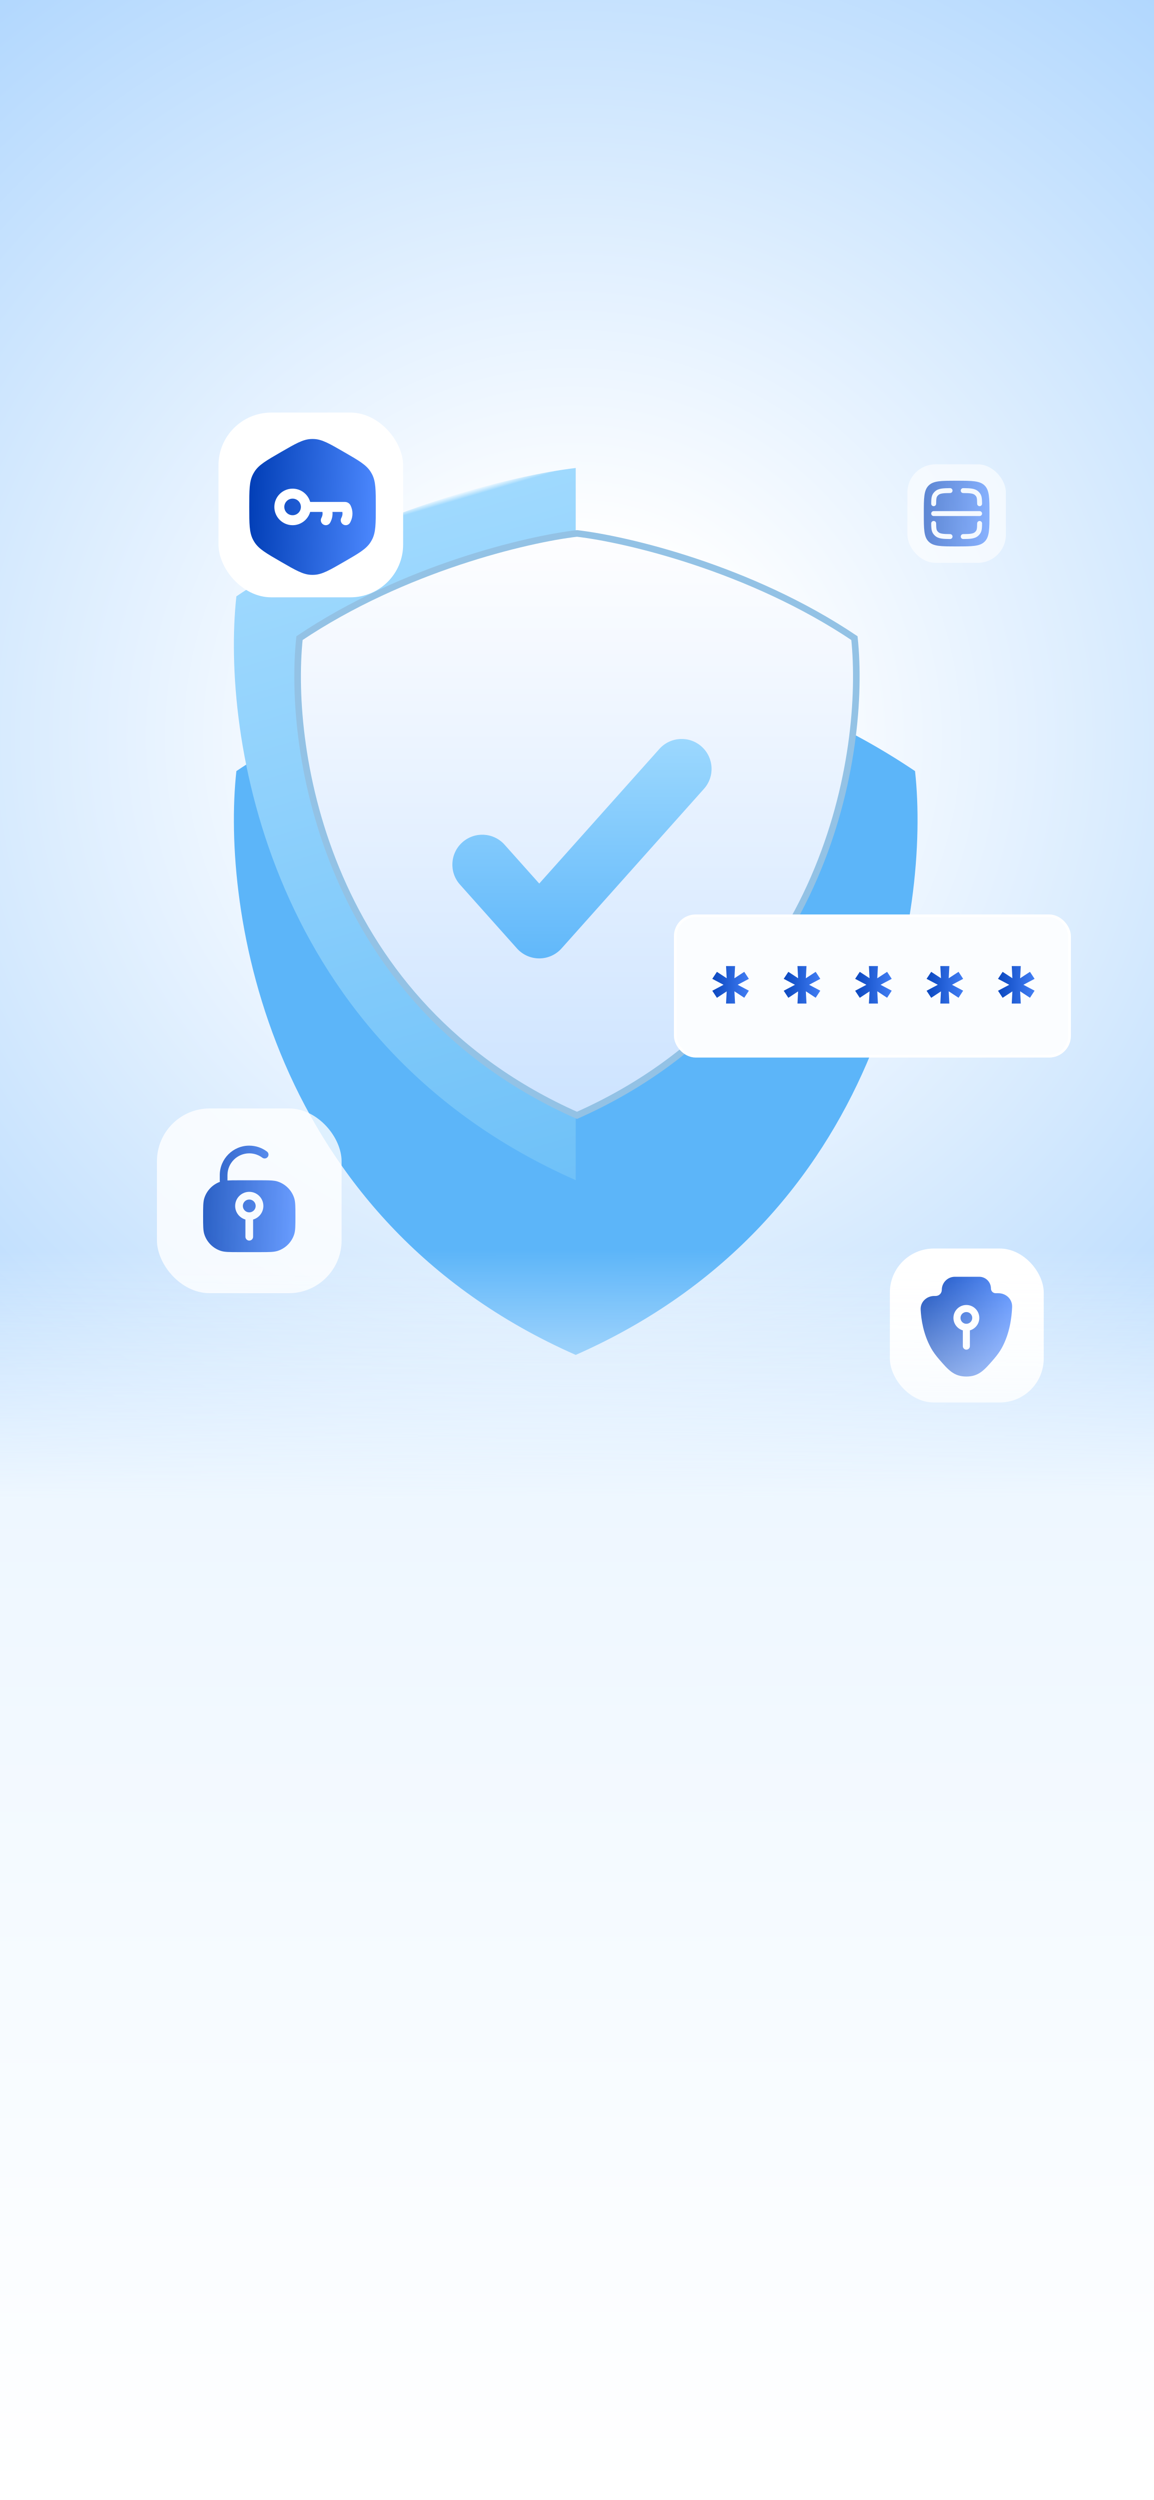 <svg width="375" height="812" viewBox="0 0 375 812" fill="none" xmlns="http://www.w3.org/2000/svg">
<g clip-path="url(#clip0_296_3685)">
<g clip-path="url(#clip1_296_3685)">
<circle cx="186" cy="239" r="312" fill="url(#paint0_radial_296_3685)"/>
<g filter="url(#filter0_dddd_296_3685)">
<path d="M76.814 193.687C118.232 165.716 167.583 154.241 187.082 152C206.581 154.241 255.932 165.716 297.35 193.687C302.281 238.511 287.13 339.187 187.082 383.294C87.034 339.187 71.883 238.511 76.814 193.687Z" fill="#5CB5F9"/>
</g>
<path d="M76.814 193.687C118.232 165.716 167.583 154.241 187.082 152V383.294C87.034 339.187 71.883 238.511 76.814 193.687Z" fill="url(#paint1_linear_296_3685)"/>
<path d="M187.489 362.247C106.114 326.103 93.447 244.241 97.325 207.25C131.22 184.503 171.467 175.115 187.489 173.249C203.51 175.115 243.758 184.503 277.653 207.25C281.531 244.241 268.864 326.103 187.489 362.247Z" fill="url(#paint2_linear_296_3685)" stroke="#93C2E5" stroke-width="2.142"/>
<g filter="url(#filter1_dddd_296_3685)">
<rect x="60" y="125" width="60" height="60" rx="17.143" fill="white"/>
<path d="M81.386 155.64C81.386 154.151 82.594 152.943 84.084 152.943C85.574 152.943 86.781 154.151 86.781 155.64C86.781 157.13 85.574 158.338 84.084 158.338C82.594 158.338 81.386 157.13 81.386 155.64Z" fill="url(#paint3_linear_296_3685)"/>
<path fill-rule="evenodd" clip-rule="evenodd" d="M90.023 133.585C87.42 133.714 85.04 135.088 80.279 137.837C75.518 140.585 73.138 141.96 71.725 144.149C71.531 144.449 71.353 144.758 71.19 145.076C70 147.395 70 150.143 70 155.64C70 161.138 70 163.886 71.19 166.205C71.353 166.522 71.531 166.832 71.725 167.132C73.138 169.321 75.518 170.696 80.279 173.444C85.04 176.193 87.42 177.567 90.023 177.696C90.379 177.714 90.736 177.714 91.093 177.696C93.696 177.567 96.076 176.193 100.837 173.444C105.597 170.696 107.978 169.321 109.391 167.132C109.585 166.832 109.763 166.522 109.926 166.205C111.116 163.886 111.116 161.138 111.116 155.64C111.116 150.143 111.116 147.395 109.926 145.076C109.763 144.758 109.585 144.449 109.391 144.149C107.978 141.96 105.597 140.585 100.837 137.837C96.076 135.088 93.696 133.714 91.093 133.585C90.736 133.567 90.379 133.567 90.023 133.585ZM84.084 149.706C80.806 149.706 78.15 152.363 78.15 155.64C78.15 158.918 80.806 161.575 84.084 161.575C86.8 161.575 89.091 159.75 89.795 157.259H93.771C93.89 157.844 93.813 158.459 93.54 159.005L93.426 159.233C93.027 160.032 93.351 161.004 94.15 161.404C94.95 161.804 95.922 161.48 96.322 160.68L96.436 160.452C96.936 159.452 97.137 158.345 97.038 157.259H100.245C100.364 157.844 100.287 158.459 100.014 159.005L99.9 159.233C99.501 160.032 99.825 161.004 100.624 161.404C101.424 161.804 102.396 161.48 102.796 160.68L102.91 160.452C103.745 158.782 103.745 156.815 102.91 155.144C102.566 154.457 101.863 154.022 101.093 154.022H94.907C94.884 154.021 94.862 154.021 94.839 154.022H89.795C89.091 151.531 86.8 149.706 84.084 149.706Z" fill="url(#paint4_linear_296_3685)"/>
</g>
<g opacity="0.8" filter="url(#filter2_dddd_296_3685)">
<rect x="40" y="351" width="60" height="60" rx="17.143" fill="white"/>
<path d="M67.917 382.667C67.917 381.516 68.849 380.583 70 380.583C71.151 380.583 72.083 381.516 72.083 382.667C72.083 383.817 71.151 384.75 70 384.75C68.849 384.75 67.917 383.817 67.917 382.667Z" fill="url(#paint5_linear_296_3685)"/>
<path fill-rule="evenodd" clip-rule="evenodd" d="M70 363.083C64.707 363.083 60.417 367.374 60.417 372.667V374.523C60.417 374.634 60.431 374.742 60.459 374.845C58.065 375.725 56.199 377.655 55.408 380.092C55 381.347 55 382.898 55 386C55 389.102 55 390.653 55.408 391.909C56.232 394.446 58.221 396.435 60.758 397.259C62.014 397.667 63.565 397.667 66.667 397.667H73.333C76.435 397.667 77.987 397.667 79.242 397.259C81.779 396.435 83.768 394.446 84.592 391.909C85 390.653 85 389.102 85 386C85 382.898 85 381.347 84.592 380.092C83.768 377.555 81.779 375.566 79.242 374.741C78.959 374.649 78.661 374.578 78.333 374.523C77.208 374.333 75.736 374.333 73.333 374.333H66.667C65.058 374.333 63.866 374.333 62.917 374.39V372.667C62.917 368.755 66.088 365.583 70 365.583C71.596 365.583 73.066 366.11 74.25 367C74.802 367.414 75.585 367.303 76 366.751C76.415 366.199 76.304 365.415 75.752 365.001C74.15 363.797 72.156 363.083 70 363.083ZM65.417 382.667C65.417 380.136 67.469 378.083 70 378.083C72.531 378.083 74.583 380.136 74.583 382.667C74.583 384.765 73.174 386.534 71.25 387.078V392.667C71.25 393.357 70.69 393.917 70 393.917C69.31 393.917 68.75 393.357 68.75 392.667V387.078C66.826 386.534 65.417 384.765 65.417 382.667Z" fill="url(#paint6_linear_296_3685)"/>
</g>
<g opacity="0.6" filter="url(#filter3_dddd_296_3685)">
<rect x="289" y="146" width="32" height="32" rx="9.143" fill="white"/>
<path fill-rule="evenodd" clip-rule="evenodd" d="M294.333 162C294.333 156.972 294.333 154.457 295.895 152.895C297.458 151.333 299.972 151.333 305 151.333C310.028 151.333 312.542 151.333 314.105 152.895C315.667 154.457 315.667 156.972 315.667 162C315.667 167.028 315.667 169.542 314.105 171.104C312.542 172.667 310.028 172.667 305 172.667C299.972 172.667 297.458 172.667 295.895 171.104C294.333 169.542 294.333 167.028 294.333 162ZM302.871 155.335C303.313 155.333 303.669 154.973 303.667 154.531C303.664 154.089 303.304 153.733 302.862 153.735C301.709 153.741 300.75 153.768 299.968 153.904C299.166 154.045 298.48 154.312 297.919 154.847C297.433 155.309 297.109 155.777 296.932 156.45C296.772 157.059 296.743 157.81 296.736 158.794C296.732 159.236 297.088 159.597 297.53 159.6C297.971 159.603 298.332 159.248 298.336 158.806C298.343 157.794 298.378 157.242 298.48 156.856C298.564 156.533 298.699 156.313 299.022 156.005C299.28 155.759 299.633 155.587 300.244 155.48C300.875 155.37 301.705 155.341 302.871 155.335ZM307.138 153.735C306.696 153.733 306.336 154.089 306.333 154.531C306.331 154.973 306.687 155.333 307.129 155.335C308.295 155.341 309.125 155.37 309.756 155.48C310.367 155.587 310.72 155.759 310.978 156.005C311.301 156.313 311.436 156.533 311.52 156.856C311.622 157.242 311.657 157.794 311.664 158.806C311.668 159.248 312.029 159.603 312.47 159.6C312.912 159.597 313.268 159.236 313.264 158.794C313.257 157.81 313.228 157.059 313.068 156.45C312.891 155.777 312.567 155.309 312.081 154.847C311.52 154.312 310.834 154.045 310.032 153.904C309.25 153.768 308.292 153.741 307.138 153.735ZM297.533 161.2C297.092 161.2 296.733 161.558 296.733 162C296.733 162.442 297.092 162.8 297.533 162.8H312.467C312.908 162.8 313.267 162.442 313.267 162C313.267 161.558 312.908 161.2 312.467 161.2H297.533ZM298.336 165.194C298.332 164.752 297.971 164.397 297.53 164.4C297.088 164.403 296.732 164.764 296.736 165.206C296.743 166.19 296.772 166.94 296.932 167.55C297.109 168.223 297.433 168.691 297.919 169.153C298.48 169.688 299.166 169.955 299.968 170.096C300.75 170.232 301.708 170.259 302.862 170.265C303.304 170.267 303.664 169.911 303.667 169.469C303.669 169.027 303.313 168.667 302.871 168.665C301.705 168.659 300.875 168.63 300.244 168.52C299.633 168.413 299.28 168.241 299.022 167.995C298.699 167.687 298.564 167.466 298.48 167.144C298.378 166.758 298.343 166.206 298.336 165.194ZM313.264 165.206C313.268 164.764 312.912 164.403 312.47 164.4C312.029 164.397 311.668 164.752 311.664 165.194C311.657 166.206 311.622 166.758 311.52 167.144C311.436 167.466 311.301 167.687 310.978 167.995C310.72 168.241 310.367 168.413 309.756 168.52C309.125 168.63 308.295 168.659 307.129 168.665C306.687 168.667 306.331 169.027 306.333 169.469C306.336 169.911 306.696 170.267 307.138 170.265C308.292 170.259 309.25 170.232 310.032 170.096C310.834 169.955 311.52 169.688 312.081 169.153C312.567 168.691 312.891 168.223 313.068 167.55C313.228 166.94 313.257 166.19 313.264 165.206Z" fill="url(#paint7_linear_296_3685)"/>
</g>
<g filter="url(#filter4_dddd_296_3685)">
<path d="M225.76 242.192C229.335 238.188 228.987 232.044 224.983 228.469C220.98 224.894 214.836 225.242 211.261 229.246L172.231 272.96L160.968 260.346C157.394 256.342 151.25 255.994 147.246 259.569C143.242 263.144 142.894 269.288 146.469 273.292L164.981 294.025C166.825 296.09 169.462 297.271 172.231 297.271C174.999 297.271 177.636 296.09 179.48 294.025L225.76 242.192Z" fill="url(#paint8_linear_296_3685)"/>
</g>
<g filter="url(#filter5_dddd_296_3685)">
<rect x="280" y="398" width="50" height="50" rx="14.286" fill="white"/>
<path d="M302.952 420.535C302.952 419.48 303.807 418.625 304.861 418.625C305.916 418.625 306.771 419.48 306.771 420.535C306.771 421.59 305.916 422.445 304.861 422.445C303.807 422.445 302.952 421.59 302.952 420.535Z" fill="url(#paint9_linear_296_3685)"/>
<path fill-rule="evenodd" clip-rule="evenodd" d="M296.873 411.432C296.873 409.076 298.783 407.167 301.138 407.167H309.031C311.14 407.167 312.85 408.877 312.85 410.986C312.85 411.83 313.534 412.514 314.378 412.514H315.278C317.699 412.514 319.829 414.393 319.73 416.968C319.604 420.27 318.963 425.566 316.391 430.253C315.694 431.523 314.763 432.771 313.756 433.934L313.681 434.021C312.233 435.694 311.026 437.089 309.728 438.04C308.332 439.063 306.842 439.572 304.862 439.572C302.881 439.572 301.391 439.063 299.995 438.04C298.698 437.089 297.49 435.694 296.042 434.021L295.967 433.934C294.96 432.771 294.029 431.523 293.332 430.253C290.843 425.717 290.161 420.928 290.006 417.856C289.875 415.268 292.02 413.405 294.428 413.405H294.9C295.99 413.405 296.873 412.522 296.873 411.432ZM304.861 416.333C302.541 416.333 300.66 418.214 300.66 420.535C300.66 422.458 301.952 424.079 303.715 424.578V429.701C303.715 430.334 304.229 430.847 304.861 430.847C305.494 430.847 306.007 430.334 306.007 429.701V424.578C307.771 424.079 309.063 422.458 309.063 420.535C309.063 418.214 307.182 416.333 304.861 416.333Z" fill="url(#paint10_linear_296_3685)"/>
</g>
<rect x="219.441" y="297.441" width="128.118" height="45.59" rx="6.616" fill="#FBFDFF" stroke="white" stroke-width="0.882"/>
<path d="M235.933 313.758H238.864L238.546 319.851H236.251L235.933 313.758ZM235.933 325.926L236.251 319.851H238.546L238.864 325.926H235.933ZM231.464 317.908L232.966 315.63L237.981 318.915L236.833 320.751L231.464 317.908ZM243.35 317.908L237.999 320.751L236.833 318.915L241.849 315.63L243.35 317.908ZM243.35 321.758L241.849 324.054L236.833 320.751L237.981 318.915L243.35 321.758ZM231.464 321.776L236.833 318.932L237.981 320.769L232.966 324.071L231.464 321.776Z" fill="url(#paint11_linear_296_3685)"/>
<path d="M259.144 313.758H262.076L261.758 319.851H259.462L259.144 313.758ZM259.144 325.926L259.462 319.851H261.758L262.076 325.926H259.144ZM254.676 317.908L256.177 315.63L261.192 318.915L260.045 320.751L254.676 317.908ZM266.561 317.908L261.21 320.751L260.045 318.915L265.06 315.63L266.561 317.908ZM266.561 321.758L265.06 324.054L260.045 320.751L261.192 318.915L266.561 321.758ZM254.676 321.776L260.045 318.932L261.192 320.769L256.177 324.071L254.676 321.776Z" fill="url(#paint12_linear_296_3685)"/>
<path d="M282.355 313.758H285.287L284.969 319.851H282.673L282.355 313.758ZM282.355 325.926L282.673 319.851H284.969L285.287 325.926H282.355ZM277.887 317.908L279.388 315.63L284.404 318.915L283.256 320.751L277.887 317.908ZM289.773 317.908L284.421 320.751L283.256 318.915L288.271 315.63L289.773 317.908ZM289.773 321.758L288.271 324.054L283.256 320.751L284.404 318.915L289.773 321.758ZM277.887 321.776L283.256 318.932L284.404 320.769L279.388 324.071L277.887 321.776Z" fill="url(#paint13_linear_296_3685)"/>
<path d="M305.566 313.758H308.498L308.18 319.851H305.884L305.566 313.758ZM305.566 325.926L305.884 319.851H308.18L308.498 325.926H305.566ZM301.098 317.908L302.599 315.63L307.615 318.915L306.467 320.751L301.098 317.908ZM312.984 317.908L307.632 320.751L306.467 318.915L311.483 315.63L312.984 317.908ZM312.984 321.758L311.483 324.054L306.467 320.751L307.615 318.915L312.984 321.758ZM301.098 321.776L306.467 318.932L307.615 320.769L302.599 324.071L301.098 321.776Z" fill="url(#paint14_linear_296_3685)"/>
<path d="M328.777 313.758H331.709L331.391 319.851H329.095L328.777 313.758ZM328.777 325.926L329.095 319.851H331.391L331.709 325.926H328.777ZM324.309 317.908L325.81 315.63L330.826 318.915L329.678 320.751L324.309 317.908ZM336.195 317.908L330.844 320.751L329.678 318.915L334.694 315.63L336.195 317.908ZM336.195 321.758L334.694 324.054L329.678 320.751L330.826 318.915L336.195 321.758ZM324.309 321.776L329.678 318.932L330.826 320.769L325.81 324.071L324.309 321.776Z" fill="url(#paint15_linear_296_3685)"/>
</g>
<rect y="406" width="375" height="406" fill="url(#paint16_linear_296_3685)"/>
</g>
<defs>
<filter id="filter0_dddd_296_3685" x="64.221" y="149.858" width="245.722" height="275.197" filterUnits="userSpaceOnUse" color-interpolation-filters="sRGB">
<feFlood flood-opacity="0" result="BackgroundImageFix"/>
<feColorMatrix in="SourceAlpha" type="matrix" values="0 0 0 0 0 0 0 0 0 0 0 0 0 0 0 0 0 0 127 0" result="hardAlpha"/>
<feOffset dy="2.142"/>
<feGaussianBlur stdDeviation="2.142"/>
<feColorMatrix type="matrix" values="0 0 0 0 0 0 0 0 0 0 0 0 0 0 0 0 0 0 0.1 0"/>
<feBlend mode="normal" in2="BackgroundImageFix" result="effect1_dropShadow_296_3685"/>
<feColorMatrix in="SourceAlpha" type="matrix" values="0 0 0 0 0 0 0 0 0 0 0 0 0 0 0 0 0 0 127 0" result="hardAlpha"/>
<feOffset dy="7.496"/>
<feGaussianBlur stdDeviation="3.748"/>
<feColorMatrix type="matrix" values="0 0 0 0 0 0 0 0 0 0 0 0 0 0 0 0 0 0 0.09 0"/>
<feBlend mode="normal" in2="effect1_dropShadow_296_3685" result="effect2_dropShadow_296_3685"/>
<feColorMatrix in="SourceAlpha" type="matrix" values="0 0 0 0 0 0 0 0 0 0 0 0 0 0 0 0 0 0 127 0" result="hardAlpha"/>
<feOffset dy="17.133"/>
<feGaussianBlur stdDeviation="5.086"/>
<feColorMatrix type="matrix" values="0 0 0 0 0 0 0 0 0 0 0 0 0 0 0 0 0 0 0.05 0"/>
<feBlend mode="normal" in2="effect2_dropShadow_296_3685" result="effect3_dropShadow_296_3685"/>
<feColorMatrix in="SourceAlpha" type="matrix" values="0 0 0 0 0 0 0 0 0 0 0 0 0 0 0 0 0 0 127 0" result="hardAlpha"/>
<feOffset dy="29.983"/>
<feGaussianBlur stdDeviation="5.889"/>
<feColorMatrix type="matrix" values="0 0 0 0 0 0 0 0 0 0 0 0 0 0 0 0 0 0 0.01 0"/>
<feBlend mode="normal" in2="effect3_dropShadow_296_3685" result="effect4_dropShadow_296_3685"/>
<feBlend mode="normal" in="SourceGraphic" in2="effect4_dropShadow_296_3685" result="shape"/>
</filter>
<filter id="filter1_dddd_296_3685" x="59" y="124" width="70" height="69" filterUnits="userSpaceOnUse" color-interpolation-filters="sRGB">
<feFlood flood-opacity="0" result="BackgroundImageFix"/>
<feColorMatrix in="SourceAlpha" type="matrix" values="0 0 0 0 0 0 0 0 0 0 0 0 0 0 0 0 0 0 127 0" result="hardAlpha"/>
<feOffset/>
<feGaussianBlur stdDeviation="0.5"/>
<feColorMatrix type="matrix" values="0 0 0 0 0 0 0 0 0 0 0 0 0 0 0 0 0 0 0.1 0"/>
<feBlend mode="normal" in2="BackgroundImageFix" result="effect1_dropShadow_296_3685"/>
<feColorMatrix in="SourceAlpha" type="matrix" values="0 0 0 0 0 0 0 0 0 0 0 0 0 0 0 0 0 0 127 0" result="hardAlpha"/>
<feOffset dx="2" dy="1"/>
<feGaussianBlur stdDeviation="1"/>
<feColorMatrix type="matrix" values="0 0 0 0 0 0 0 0 0 0 0 0 0 0 0 0 0 0 0.09 0"/>
<feBlend mode="normal" in2="effect1_dropShadow_296_3685" result="effect2_dropShadow_296_3685"/>
<feColorMatrix in="SourceAlpha" type="matrix" values="0 0 0 0 0 0 0 0 0 0 0 0 0 0 0 0 0 0 127 0" result="hardAlpha"/>
<feOffset dx="3" dy="3"/>
<feGaussianBlur stdDeviation="1.5"/>
<feColorMatrix type="matrix" values="0 0 0 0 0 0 0 0 0 0 0 0 0 0 0 0 0 0 0.05 0"/>
<feBlend mode="normal" in2="effect2_dropShadow_296_3685" result="effect3_dropShadow_296_3685"/>
<feColorMatrix in="SourceAlpha" type="matrix" values="0 0 0 0 0 0 0 0 0 0 0 0 0 0 0 0 0 0 127 0" result="hardAlpha"/>
<feOffset dx="6" dy="5"/>
<feGaussianBlur stdDeviation="1.5"/>
<feColorMatrix type="matrix" values="0 0 0 0 0 0 0 0 0 0 0 0 0 0 0 0 0 0 0.01 0"/>
<feBlend mode="normal" in2="effect3_dropShadow_296_3685" result="effect4_dropShadow_296_3685"/>
<feBlend mode="normal" in="SourceGraphic" in2="effect4_dropShadow_296_3685" result="shape"/>
</filter>
<filter id="filter2_dddd_296_3685" x="39" y="350" width="70" height="69" filterUnits="userSpaceOnUse" color-interpolation-filters="sRGB">
<feFlood flood-opacity="0" result="BackgroundImageFix"/>
<feColorMatrix in="SourceAlpha" type="matrix" values="0 0 0 0 0 0 0 0 0 0 0 0 0 0 0 0 0 0 127 0" result="hardAlpha"/>
<feOffset/>
<feGaussianBlur stdDeviation="0.5"/>
<feColorMatrix type="matrix" values="0 0 0 0 0 0 0 0 0 0 0 0 0 0 0 0 0 0 0.1 0"/>
<feBlend mode="normal" in2="BackgroundImageFix" result="effect1_dropShadow_296_3685"/>
<feColorMatrix in="SourceAlpha" type="matrix" values="0 0 0 0 0 0 0 0 0 0 0 0 0 0 0 0 0 0 127 0" result="hardAlpha"/>
<feOffset dx="2" dy="1"/>
<feGaussianBlur stdDeviation="1"/>
<feColorMatrix type="matrix" values="0 0 0 0 0 0 0 0 0 0 0 0 0 0 0 0 0 0 0.09 0"/>
<feBlend mode="normal" in2="effect1_dropShadow_296_3685" result="effect2_dropShadow_296_3685"/>
<feColorMatrix in="SourceAlpha" type="matrix" values="0 0 0 0 0 0 0 0 0 0 0 0 0 0 0 0 0 0 127 0" result="hardAlpha"/>
<feOffset dx="3" dy="3"/>
<feGaussianBlur stdDeviation="1.5"/>
<feColorMatrix type="matrix" values="0 0 0 0 0 0 0 0 0 0 0 0 0 0 0 0 0 0 0.05 0"/>
<feBlend mode="normal" in2="effect2_dropShadow_296_3685" result="effect3_dropShadow_296_3685"/>
<feColorMatrix in="SourceAlpha" type="matrix" values="0 0 0 0 0 0 0 0 0 0 0 0 0 0 0 0 0 0 127 0" result="hardAlpha"/>
<feOffset dx="6" dy="5"/>
<feGaussianBlur stdDeviation="1.5"/>
<feColorMatrix type="matrix" values="0 0 0 0 0 0 0 0 0 0 0 0 0 0 0 0 0 0 0.01 0"/>
<feBlend mode="normal" in2="effect3_dropShadow_296_3685" result="effect4_dropShadow_296_3685"/>
<feBlend mode="normal" in="SourceGraphic" in2="effect4_dropShadow_296_3685" result="shape"/>
</filter>
<filter id="filter3_dddd_296_3685" x="288.467" y="145.467" width="37.333" height="36.8" filterUnits="userSpaceOnUse" color-interpolation-filters="sRGB">
<feFlood flood-opacity="0" result="BackgroundImageFix"/>
<feColorMatrix in="SourceAlpha" type="matrix" values="0 0 0 0 0 0 0 0 0 0 0 0 0 0 0 0 0 0 127 0" result="hardAlpha"/>
<feOffset/>
<feGaussianBlur stdDeviation="0.267"/>
<feColorMatrix type="matrix" values="0 0 0 0 0 0 0 0 0 0 0 0 0 0 0 0 0 0 0.1 0"/>
<feBlend mode="normal" in2="BackgroundImageFix" result="effect1_dropShadow_296_3685"/>
<feColorMatrix in="SourceAlpha" type="matrix" values="0 0 0 0 0 0 0 0 0 0 0 0 0 0 0 0 0 0 127 0" result="hardAlpha"/>
<feOffset dx="1.067" dy="0.533"/>
<feGaussianBlur stdDeviation="0.533"/>
<feColorMatrix type="matrix" values="0 0 0 0 0 0 0 0 0 0 0 0 0 0 0 0 0 0 0.09 0"/>
<feBlend mode="normal" in2="effect1_dropShadow_296_3685" result="effect2_dropShadow_296_3685"/>
<feColorMatrix in="SourceAlpha" type="matrix" values="0 0 0 0 0 0 0 0 0 0 0 0 0 0 0 0 0 0 127 0" result="hardAlpha"/>
<feOffset dx="1.6" dy="1.6"/>
<feGaussianBlur stdDeviation="0.8"/>
<feColorMatrix type="matrix" values="0 0 0 0 0 0 0 0 0 0 0 0 0 0 0 0 0 0 0.05 0"/>
<feBlend mode="normal" in2="effect2_dropShadow_296_3685" result="effect3_dropShadow_296_3685"/>
<feColorMatrix in="SourceAlpha" type="matrix" values="0 0 0 0 0 0 0 0 0 0 0 0 0 0 0 0 0 0 127 0" result="hardAlpha"/>
<feOffset dx="3.2" dy="2.667"/>
<feGaussianBlur stdDeviation="0.8"/>
<feColorMatrix type="matrix" values="0 0 0 0 0 0 0 0 0 0 0 0 0 0 0 0 0 0 0.01 0"/>
<feBlend mode="normal" in2="effect3_dropShadow_296_3685" result="effect4_dropShadow_296_3685"/>
<feBlend mode="normal" in="SourceGraphic" in2="effect4_dropShadow_296_3685" result="shape"/>
</filter>
<filter id="filter4_dddd_296_3685" x="142" y="225" width="91.229" height="83.271" filterUnits="userSpaceOnUse" color-interpolation-filters="sRGB">
<feFlood flood-opacity="0" result="BackgroundImageFix"/>
<feColorMatrix in="SourceAlpha" type="matrix" values="0 0 0 0 0 0 0 0 0 0 0 0 0 0 0 0 0 0 127 0" result="hardAlpha"/>
<feOffset/>
<feGaussianBlur stdDeviation="0.5"/>
<feColorMatrix type="matrix" values="0 0 0 0 0 0 0 0 0 0 0 0 0 0 0 0 0 0 0.1 0"/>
<feBlend mode="normal" in2="BackgroundImageFix" result="effect1_dropShadow_296_3685"/>
<feColorMatrix in="SourceAlpha" type="matrix" values="0 0 0 0 0 0 0 0 0 0 0 0 0 0 0 0 0 0 127 0" result="hardAlpha"/>
<feOffset dy="2"/>
<feGaussianBlur stdDeviation="1"/>
<feColorMatrix type="matrix" values="0 0 0 0 0 0 0 0 0 0 0 0 0 0 0 0 0 0 0.09 0"/>
<feBlend mode="normal" in2="effect1_dropShadow_296_3685" result="effect2_dropShadow_296_3685"/>
<feColorMatrix in="SourceAlpha" type="matrix" values="0 0 0 0 0 0 0 0 0 0 0 0 0 0 0 0 0 0 127 0" result="hardAlpha"/>
<feOffset dx="1" dy="4"/>
<feGaussianBlur stdDeviation="1.5"/>
<feColorMatrix type="matrix" values="0 0 0 0 0 0 0 0 0 0 0 0 0 0 0 0 0 0 0.05 0"/>
<feBlend mode="normal" in2="effect2_dropShadow_296_3685" result="effect3_dropShadow_296_3685"/>
<feColorMatrix in="SourceAlpha" type="matrix" values="0 0 0 0 0 0 0 0 0 0 0 0 0 0 0 0 0 0 127 0" result="hardAlpha"/>
<feOffset dx="2" dy="8"/>
<feGaussianBlur stdDeviation="1.5"/>
<feColorMatrix type="matrix" values="0 0 0 0 0 0 0 0 0 0 0 0 0 0 0 0 0 0 0.01 0"/>
<feBlend mode="normal" in2="effect3_dropShadow_296_3685" result="effect4_dropShadow_296_3685"/>
<feBlend mode="normal" in="SourceGraphic" in2="effect4_dropShadow_296_3685" result="shape"/>
</filter>
<filter id="filter5_dddd_296_3685" x="279.167" y="397.167" width="58.333" height="57.5" filterUnits="userSpaceOnUse" color-interpolation-filters="sRGB">
<feFlood flood-opacity="0" result="BackgroundImageFix"/>
<feColorMatrix in="SourceAlpha" type="matrix" values="0 0 0 0 0 0 0 0 0 0 0 0 0 0 0 0 0 0 127 0" result="hardAlpha"/>
<feOffset/>
<feGaussianBlur stdDeviation="0.417"/>
<feColorMatrix type="matrix" values="0 0 0 0 0 0 0 0 0 0 0 0 0 0 0 0 0 0 0.1 0"/>
<feBlend mode="normal" in2="BackgroundImageFix" result="effect1_dropShadow_296_3685"/>
<feColorMatrix in="SourceAlpha" type="matrix" values="0 0 0 0 0 0 0 0 0 0 0 0 0 0 0 0 0 0 127 0" result="hardAlpha"/>
<feOffset dx="1.667" dy="0.833"/>
<feGaussianBlur stdDeviation="0.833"/>
<feColorMatrix type="matrix" values="0 0 0 0 0 0 0 0 0 0 0 0 0 0 0 0 0 0 0.09 0"/>
<feBlend mode="normal" in2="effect1_dropShadow_296_3685" result="effect2_dropShadow_296_3685"/>
<feColorMatrix in="SourceAlpha" type="matrix" values="0 0 0 0 0 0 0 0 0 0 0 0 0 0 0 0 0 0 127 0" result="hardAlpha"/>
<feOffset dx="2.5" dy="2.5"/>
<feGaussianBlur stdDeviation="1.25"/>
<feColorMatrix type="matrix" values="0 0 0 0 0 0 0 0 0 0 0 0 0 0 0 0 0 0 0.05 0"/>
<feBlend mode="normal" in2="effect2_dropShadow_296_3685" result="effect3_dropShadow_296_3685"/>
<feColorMatrix in="SourceAlpha" type="matrix" values="0 0 0 0 0 0 0 0 0 0 0 0 0 0 0 0 0 0 127 0" result="hardAlpha"/>
<feOffset dx="5" dy="4.167"/>
<feGaussianBlur stdDeviation="1.25"/>
<feColorMatrix type="matrix" values="0 0 0 0 0 0 0 0 0 0 0 0 0 0 0 0 0 0 0.01 0"/>
<feBlend mode="normal" in2="effect3_dropShadow_296_3685" result="effect4_dropShadow_296_3685"/>
<feBlend mode="normal" in="SourceGraphic" in2="effect4_dropShadow_296_3685" result="shape"/>
</filter>
<radialGradient id="paint0_radial_296_3685" cx="0" cy="0" r="1" gradientUnits="userSpaceOnUse" gradientTransform="translate(186 239) rotate(90) scale(455.955)">
<stop offset="0.139" stop-color="white"/>
<stop offset="1" stop-color="#84C0FD"/>
<stop offset="1" stop-color="#84C0FD"/>
</radialGradient>
<linearGradient id="paint1_linear_296_3685" x1="123.919" y1="167.259" x2="186.828" y2="383.294" gradientUnits="userSpaceOnUse">
<stop stop-color="white"/>
<stop offset="0.01" stop-color="#9FD9FE"/>
<stop offset="1" stop-color="#6FC1F8"/>
</linearGradient>
<linearGradient id="paint2_linear_296_3685" x1="187.489" y1="172.171" x2="187.489" y2="363.418" gradientUnits="userSpaceOnUse">
<stop stop-color="#FEFEFF"/>
<stop offset="1" stop-color="#CCE3FF"/>
</linearGradient>
<linearGradient id="paint3_linear_296_3685" x1="70" y1="133.572" x2="112.935" y2="135.419" gradientUnits="userSpaceOnUse">
<stop stop-color="#003DB5"/>
<stop offset="1" stop-color="#4D89FF"/>
</linearGradient>
<linearGradient id="paint4_linear_296_3685" x1="70" y1="133.572" x2="112.935" y2="135.419" gradientUnits="userSpaceOnUse">
<stop stop-color="#003DB5"/>
<stop offset="1" stop-color="#4D89FF"/>
</linearGradient>
<linearGradient id="paint5_linear_296_3685" x1="55" y1="363.083" x2="86.335" y2="364.339" gradientUnits="userSpaceOnUse">
<stop stop-color="#003DB5"/>
<stop offset="1" stop-color="#4D89FF"/>
</linearGradient>
<linearGradient id="paint6_linear_296_3685" x1="55" y1="363.083" x2="86.335" y2="364.339" gradientUnits="userSpaceOnUse">
<stop stop-color="#003DB5"/>
<stop offset="1" stop-color="#4D89FF"/>
</linearGradient>
<linearGradient id="paint7_linear_296_3685" x1="294.333" y1="151.333" x2="316.605" y2="152.362" gradientUnits="userSpaceOnUse">
<stop stop-color="#003DB5"/>
<stop offset="1" stop-color="#4D89FF"/>
</linearGradient>
<linearGradient id="paint8_linear_296_3685" x1="186.115" y1="226" x2="186.115" y2="297.271" gradientUnits="userSpaceOnUse">
<stop stop-color="#9CD8FE"/>
<stop offset="1" stop-color="#61B8FA"/>
</linearGradient>
<linearGradient id="paint9_linear_296_3685" x1="290" y1="407.167" x2="321.051" y2="408.483" gradientUnits="userSpaceOnUse">
<stop stop-color="#003DB5"/>
<stop offset="1" stop-color="#4D89FF"/>
</linearGradient>
<linearGradient id="paint10_linear_296_3685" x1="290" y1="407.167" x2="321.051" y2="408.483" gradientUnits="userSpaceOnUse">
<stop stop-color="#003DB5"/>
<stop offset="1" stop-color="#4D89FF"/>
</linearGradient>
<linearGradient id="paint11_linear_296_3685" x1="229.416" y1="305.012" x2="246.15" y2="305.3" gradientUnits="userSpaceOnUse">
<stop stop-color="#003DB5"/>
<stop offset="1" stop-color="#4D89FF"/>
</linearGradient>
<linearGradient id="paint12_linear_296_3685" x1="252.627" y1="305.012" x2="269.361" y2="305.3" gradientUnits="userSpaceOnUse">
<stop stop-color="#003DB5"/>
<stop offset="1" stop-color="#4D89FF"/>
</linearGradient>
<linearGradient id="paint13_linear_296_3685" x1="275.839" y1="305.012" x2="292.573" y2="305.3" gradientUnits="userSpaceOnUse">
<stop stop-color="#003DB5"/>
<stop offset="1" stop-color="#4D89FF"/>
</linearGradient>
<linearGradient id="paint14_linear_296_3685" x1="299.05" y1="305.012" x2="315.784" y2="305.3" gradientUnits="userSpaceOnUse">
<stop stop-color="#003DB5"/>
<stop offset="1" stop-color="#4D89FF"/>
</linearGradient>
<linearGradient id="paint15_linear_296_3685" x1="322.261" y1="305.012" x2="338.995" y2="305.3" gradientUnits="userSpaceOnUse">
<stop stop-color="#003DB5"/>
<stop offset="1" stop-color="#4D89FF"/>
</linearGradient>
<linearGradient id="paint16_linear_296_3685" x1="187" y1="406" x2="187.5" y2="812" gradientUnits="userSpaceOnUse">
<stop stop-color="white" stop-opacity="0"/>
<stop offset="0.199" stop-color="#EEF7FF"/>
<stop offset="1" stop-color="white"/>
</linearGradient>
<clipPath id="clip0_296_3685">
<rect width="375" height="812" fill="white"/>
</clipPath>
<clipPath id="clip1_296_3685">
<rect width="375" height="526" fill="white"/>
</clipPath>
</defs>
</svg>
